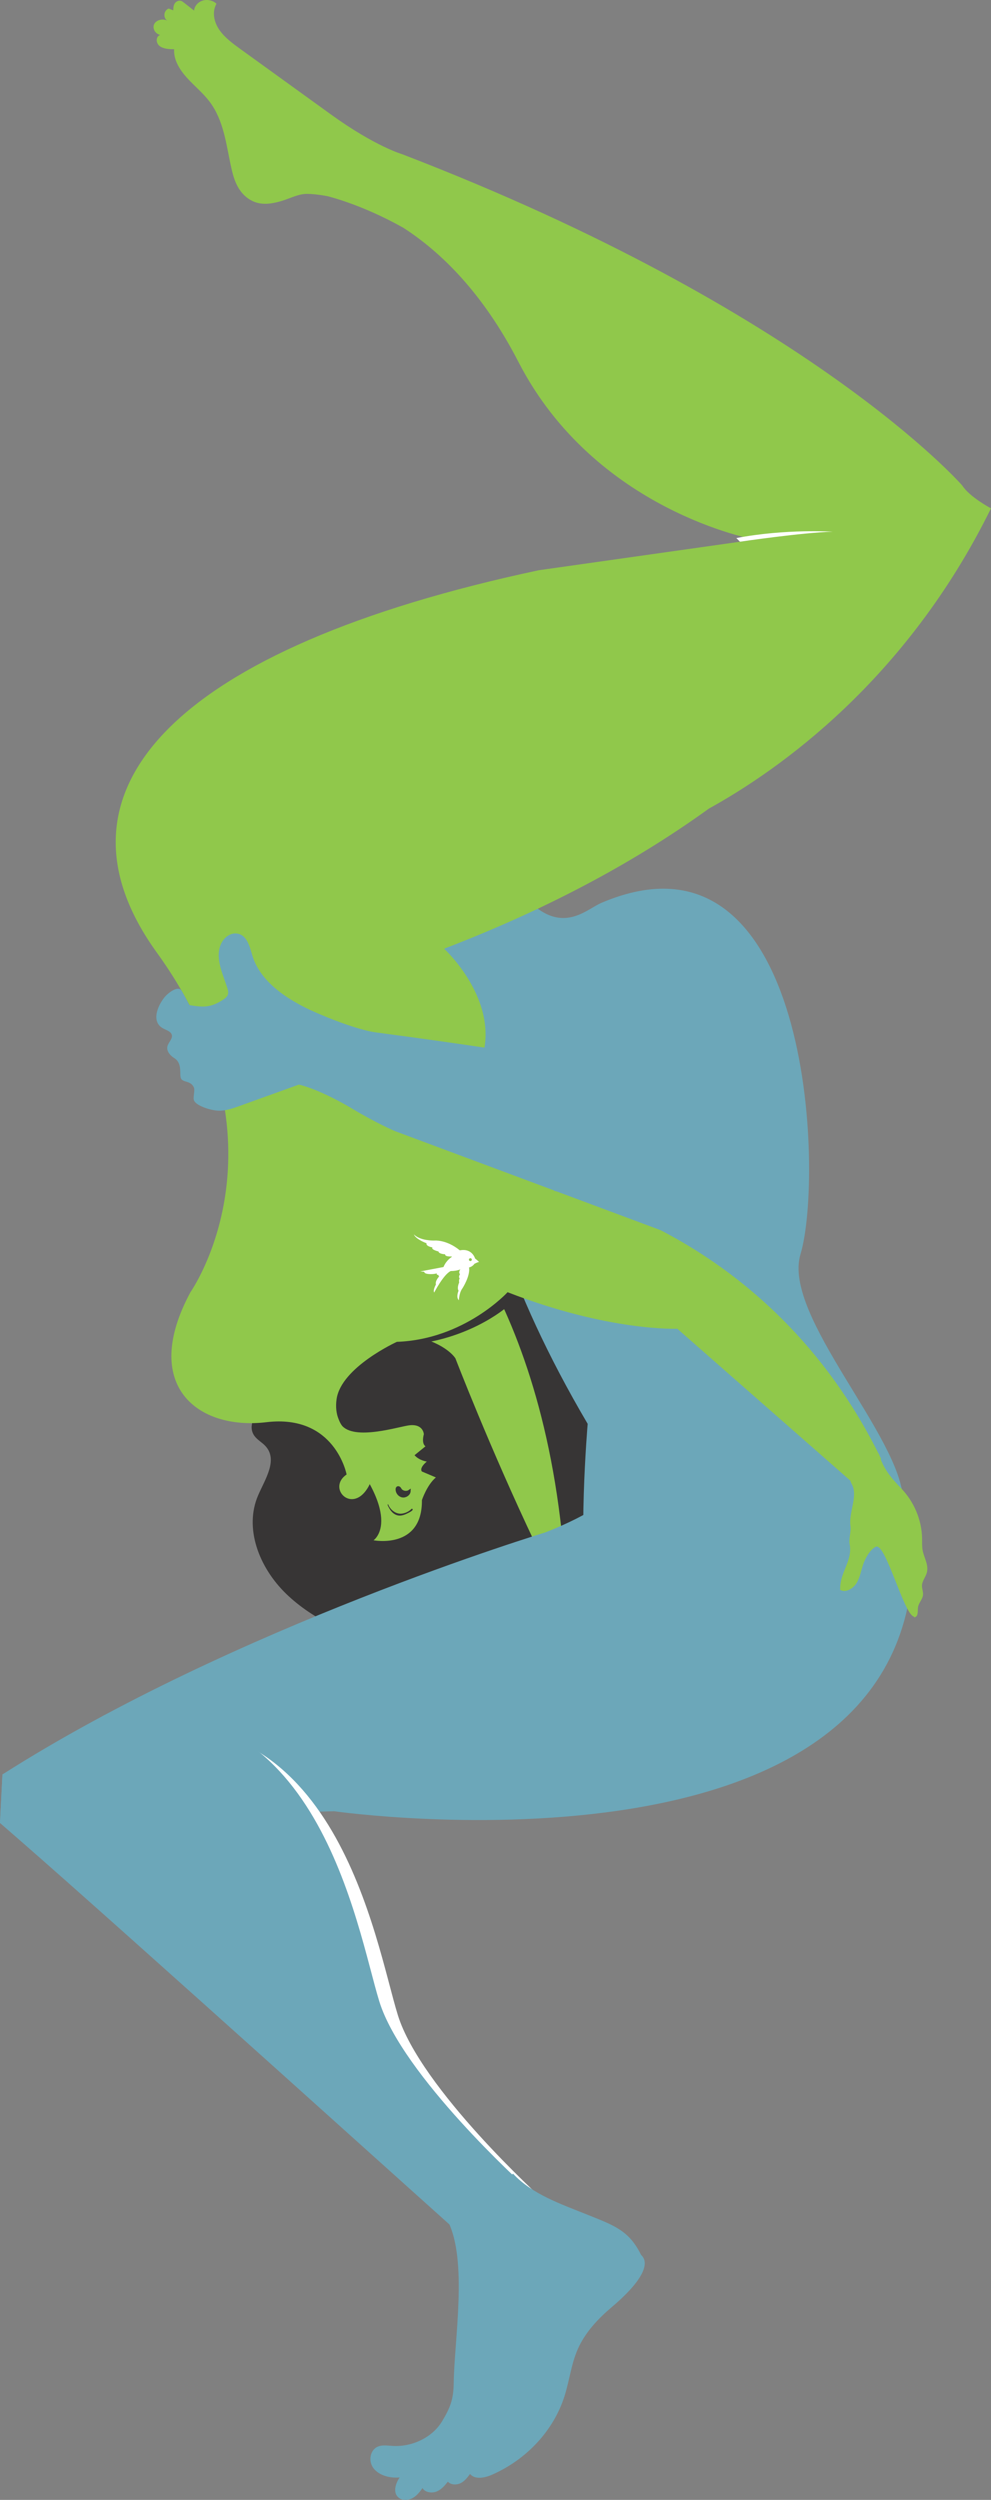 <?xml version="1.0" encoding="UTF-8" standalone="no"?>
<!-- Created with Inkscape (http://www.inkscape.org/) -->

<svg
   xmlns:dc="http://purl.org/dc/elements/1.1/"
   xmlns:cc="http://creativecommons.org/ns#"
   xmlns:rdf="http://www.w3.org/1999/02/22-rdf-syntax-ns#"
   xmlns:svg="http://www.w3.org/2000/svg"
   xmlns="http://www.w3.org/2000/svg"
   xmlns:inkscape="http://www.inkscape.org/namespaces/inkscape"
   version="1.1"
   width="344.781"
   height="869.643"
   id="svg2"
   xml:space="preserve"><rect width="100%" height="100%" fill="#808080" stroke="none"/><defs
     id="defs6"><clipPath
       id="clipPath16"><path
         d="m 0,695.714 275.825,0 L 275.825,0 0,0 0,695.714 z"
         inkscape:connector-curvature="0"
         id="path18" /></clipPath></defs><g
     transform="matrix(1.25,0,0,-1.25,0,869.643)"
     id="g10"><g
       id="g12"><g
         clip-path="url(#clipPath16)"
         id="g14"><g
           transform="translate(179.565,264.516)"
           id="g20"><path
             d="m 0,0 c 4.023,10.985 6.811,22.368 8.309,33.928 1.07,8.253 1.33,17.185 -3.537,24.482 -6.738,10.102 -20.457,25.147 -33.416,25.502 -29.855,0.818 -59.414,-23.398 -77.769,-43.749 -2.202,-2.442 -4.313,-5.893 -2.309,-8.609 0.795,-1.079 2.103,-1.776 3.026,-2.773 3.577,-3.866 -0.082,-9.22 -2.032,-13.75 -3.898,-9.057 0.18,-19.965 7.775,-27.351 7.596,-7.386 18.125,-11.794 28.687,-14.978 18.992,-5.724 41.819,-7.457 56.385,4.022 C -7.31,-17.309 -3.161,-8.631 0,0"
             inkscape:connector-curvature="0"
             id="path22"
             style="fill:#373535;fill-opacity:1;fill-rule:nonzero;stroke:none" /></g><g
           transform="translate(76.317,321.442)"
           id="g24"><path
             d="m 0,0 c 42.435,9.976 50.443,-3.76 50.443,-3.76 0,0 9.58,-24.92 22.247,-51.587 l 7.333,3.334 C 71.781,23.675 35.783,49.53 35.783,49.53"
             inkscape:connector-curvature="0"
             id="path26"
             style="fill:#90c84b;fill-opacity:1;fill-rule:nonzero;stroke:none" /></g><g
           transform="translate(248.195,279.644)"
           id="g28"><path
             d="m 0,0 c -3.305,-6.44 1.444,-10.406 1.444,-10.406 l -85.651,-18.735 c -3.457,13.141 -0.42,48.958 -0.42,48.958 -45.524,77.305 -30.668,118.477 -30.668,118.477 l -9.849,6.133 -14.411,-10.395 c -7.067,6.154 -10.579,14.754 -10.579,14.754 l -11.834,-4.474 c -5.165,25.235 3.681,35.59 3.681,35.59 25.254,24.851 33.505,9.323 33.505,9.323 6.942,-8.727 26.393,-26.141 26.393,-26.141 8.084,-5.797 13.813,0.119 17.577,1.724 58.587,24.976 61.967,-76.046 55.414,-97.798 C -30.547,49.92 2.963,15.953 3.155,-1.609 3.223,-7.793 -2.471,5.398 1.197,0.215 -1.56,4.638 -4.316,9.061 -7.072,13.483"
             inkscape:connector-curvature="0"
             id="path30"
             style="fill:#6ca7b9;fill-opacity:1;fill-rule:nonzero;stroke:none" /></g><g
           transform="translate(136.582,340.928)"
           id="g32"><path
             d="m 0,0 c -8.886,-0.782 -18.349,-4.062 -26.567,-7.938 -6.758,-3.187 -25.547,-12.693 -18.805,-23.087 0.873,-1.346 1.95,-2.531 3.163,-3.601 2.188,8.432 16.582,14.984 16.582,14.984 C -6.814,-18.976 4.484,-8.941 4.484,-8.941 12.584,-12.088 9.033,0.795 0,0"
             inkscape:connector-curvature="0"
             id="path34"
             style="fill:#373535;fill-opacity:1;fill-rule:nonzero;stroke:none" /></g><g
           transform="translate(154.311,364.274)"
           id="g36"><path
             d="m 0,0 -21.482,33.673 c 8.53,17.459 -9.214,33.747 -9.214,33.747 30.71,11.781 54.797,25.325 73.661,38.971 19.597,10.826 54.989,35.746 78.548,83.571 0,0 -5.968,3.166 -7.995,6.359 0,0 -42.27,48.51 -155.864,92.192 0,0 -7.516,2.157 -19.863,11.078 -8.345,6.028 -16.689,12.057 -25.033,18.085 -2.234,1.614 -4.511,3.271 -6.012,5.446 -1.501,2.174 -2.105,5.002 -0.805,7.273 -0.933,0.923 -2.516,1.286 -3.84,0.881 -1.324,-0.404 -2.309,-1.553 -2.39,-2.787 -0.956,0.75 -1.912,1.5 -2.868,2.249 -0.241,0.189 -0.491,0.383 -0.798,0.469 -0.684,0.193 -1.434,-0.231 -1.766,-0.792 -0.331,-0.561 -0.348,-1.221 -0.357,-1.854 -0.431,0.17 -0.862,0.339 -1.293,0.509 -1.437,-0.595 -1.606,-2.675 -0.28,-3.448 -1.186,0.757 -3.102,0.322 -3.721,-0.846 -0.62,-1.168 0.23,-2.745 1.648,-3.063 -1.314,-0.453 -1.219,-2.294 -0.14,-3.098 1.078,-0.805 2.615,-0.863 4.027,-0.881 -0.192,-2.863 1.45,-5.589 3.466,-7.843 2.016,-2.254 4.449,-4.216 6.278,-6.591 4.158,-5.402 4.736,-12.244 6.18,-18.644 0.451,-1.998 1.01,-4.01 2.142,-5.787 1.133,-1.777 2.912,-3.316 5.133,-3.883 2.295,-0.585 4.761,-0.082 7.011,0.623 2.249,0.704 4.432,1.893 6.82,1.877 1.252,-0.009 3.179,-0.173 5.601,-0.634 0,0 9.47,-2.222 21.154,-8.802 10.467,-6.748 22.164,-18.152 32.023,-37.306 21.391,-41.56 65.814,-49.477 65.814,-49.477 L -4.372,172.744 C -105.8,151.115 -143.208,111.438 -110.685,66.376 c 38.465,-53.295 9.38,-94.554 9.38,-94.554 -14,-26 2.032,-38.458 21.154,-36.173 19.122,2.285 22.311,-14.549 22.311,-14.549 -5.467,-3.735 1.31,-10.91 5.756,-3.936 4.447,6.975 -1.737,13.276 -1.737,13.276 0,0 -8.051,2.765 -6.813,11.6 1.247,8.903 16.785,15.972 16.785,15.972 18.814,0.666 30.813,13.81 30.813,13.81 28.286,-10.99 47.239,-10.167 47.239,-10.167 l 49.134,-43.124 7.579,6.944 C 59.576,-10.254 0,0 0,0"
             inkscape:connector-curvature="0"
             id="path38"
             style="fill:#90c84b;fill-opacity:1;fill-rule:nonzero;stroke:none" /></g><g
           transform="translate(177.403,421.85)"
           id="g40"><path
             d="m 0,0 c 0,0 -7.033,-12.262 -7.736,-23.695 0,0 -13.701,3.432 -64.939,10.231 -7.346,0.975 -21.177,7.437 -21.177,7.437 l -4.864,-22.037 c 2.838,1.913 12.803,-2.673 19.453,-6.674 6.649,-4.001 11.764,-6.173 11.764,-6.173 l 75.804,-28.267 4.6,8.917 c 0,0 13.129,18.886 16.141,66.138 0,0 -11.172,1.211 -10.317,4.082 0,0 1.649,27.294 -18.729,-9.959"
             inkscape:connector-curvature="0"
             id="path42"
             style="fill:#6ca7b9;fill-opacity:1;fill-rule:nonzero;stroke:none" /></g><g
           transform="translate(178.315,289.991)"
           id="g44"><path
             d="m 0,0 c 0,0 -0.494,-10.534 -26.536,-20.741 0,0 -86.577,-26.232 -151.1,-67.361 l -0.679,-13.503 c 0,0 2.751,0.925 93.013,3.266 0,0 168.684,-24.089 160.869,78.889"
             inkscape:connector-curvature="0"
             id="path46"
             style="fill:#6ca7b9;fill-opacity:1;fill-rule:nonzero;stroke:none" /></g><g
           transform="translate(91.89,297.478)"
           id="g48"><path
             d="m 0,0 c 0.844,3.156 -8.816,7.508 -8.816,7.508 l 8.782,4.997 c -0.72,-1.697 2.602,-9.822 2.602,-9.822 2.204,-5.782 15.075,-1.877 18.971,-1.18 4.392,0.785 4.54,-2.4 4.54,-2.4 -0.721,-2.789 0.458,-3.366 0.458,-3.366 l -3.052,-2.482 c 1.366,-1.513 3.415,-1.766 3.415,-1.766 -2.294,-1.947 -1.352,-2.771 -1.352,-2.771 l 3.88,-1.647 c -2.499,-2.107 -3.884,-6.307 -3.884,-6.307 0.144,-13.844 -13.468,-11.181 -13.468,-11.181 0,0 9.698,6.394 -12.076,30.417"
             inkscape:connector-curvature="0"
             id="path50"
             style="fill:#90c84b;fill-opacity:1;fill-rule:nonzero;stroke:none" /></g><g
           transform="translate(110.463,281.208)"
           id="g52"><path
             d="M 0,0 C 0.014,-0.869 0.669,-1.717 1.556,-1.866 2.444,-2.014 3.432,-1.335 3.473,-0.467 2.7,-0.997 1.495,-0.779 0.991,-0.017 0.899,0.123 0.827,0.278 0.706,0.396 0.586,0.514 0.396,0.588 0.238,0.519 0.048,0.436 -0.003,0.2 0,0"
             inkscape:connector-curvature="0"
             id="path54"
             style="fill:#373535;fill-opacity:1;fill-rule:nonzero;stroke:none" /></g><g
           transform="translate(110.463,281.208)"
           id="g56"><path
             d="M 0,0 C 0.014,-0.869 0.669,-1.717 1.556,-1.866 2.444,-2.014 3.432,-1.335 3.473,-0.467 2.7,-0.997 1.495,-0.779 0.991,-0.017 0.899,0.123 0.827,0.278 0.706,0.396 0.586,0.514 0.396,0.588 0.238,0.519 0.048,0.436 -0.003,0.2 0,0 z"
             inkscape:connector-curvature="0"
             id="path58"
             style="fill:none;stroke:#373535;stroke-width:0.721;stroke-linecap:butt;stroke-linejoin:miter;stroke-miterlimit:10;stroke-opacity:1;stroke-dasharray:none" /></g><g
           transform="translate(114.549,275.805)"
           id="g60"><path
             d="m 0,0 c -0.651,-0.656 -1.517,-1.112 -2.439,-1.284 -0.214,-0.04 -0.43,-0.065 -0.647,-0.064 -0.788,0.001 -1.543,0.34 -2.139,0.829 -0.587,0.481 -1.04,1.112 -1.303,1.812 C -6.683,1.281 -6.67,1.056 -6.606,0.92 c 0.303,-0.637 0.65,-1.265 1.142,-1.781 0.491,-0.516 1.144,-0.915 1.87,-1 0.913,-0.107 1.81,0.284 2.633,0.693 0.369,0.184 0.739,0.375 1.052,0.64 0.114,0.097 0.228,0.221 0.223,0.367 C 0.309,-0.015 0.105,0.106 0,0"
             inkscape:connector-curvature="0"
             id="path62"
             style="fill:#373535;fill-opacity:1;fill-rule:nonzero;stroke:none" /></g><g
           transform="translate(34.137,214.608)"
           id="g64"><path
             d="m 0,0 c 59.621,9.699 70.225,-59.109 76.589,-79.671 6.364,-20.562 40.194,-51.166 40.194,-51.166 l -15.687,-15.332 c -2.671,2.225 -95.517,86.078 -124.736,111.52 l -5.355,4.663 0.679,13.503"
             inkscape:connector-curvature="0"
             id="path66"
             style="fill:#ffffff;fill-opacity:1;fill-rule:nonzero;stroke:none" /></g><g
           transform="translate(28.995,218.371)"
           id="g68"><path
             d="m 0,0 c 59.621,9.699 70.225,-59.109 76.589,-79.671 6.364,-20.562 40.194,-51.166 40.194,-51.166 l -15.687,-15.332 c -2.671,2.225 -95.517,86.078 -124.736,111.52 l -5.355,4.663 0.679,13.503"
             inkscape:connector-curvature="0"
             id="path70"
             style="fill:#6ca7b9;fill-opacity:1;fill-rule:nonzero;stroke:none" /></g><g
           transform="translate(124.594,77.722)"
           id="g72"><path
             d="m 0,0 c 5.666,-11.053 1.847,-33.11 1.688,-45.183 -0.059,-4.5 -0.916,-6.83 -3.271,-10.713 -2.666,-4.395 -8.196,-7.132 -13.736,-6.799 -1.3,0.078 -2.654,0.305 -3.862,-0.104 -2.478,-0.84 -3.002,-4.192 -1.394,-6.193 1.608,-2.001 4.575,-2.721 7.221,-2.481 -1.255,-1.762 -1.99,-4.501 -0.082,-5.771 1.108,-0.737 2.68,-0.556 3.802,0.101 1.123,0.657 1.897,1.697 2.642,2.711 0.706,-1.215 2.58,-1.492 3.92,-0.952 1.339,0.541 2.266,1.66 3.136,2.736 0.841,-0.93 2.445,-0.963 3.568,-0.399 1.123,0.565 1.879,1.573 2.595,2.547 1.335,-1.635 4.082,-1.101 6.038,-0.248 9.703,4.229 17.22,12.344 20.245,21.854 1.472,4.631 1.937,9.577 4.09,13.96 2.047,4.166 5.349,7.709 8.993,10.795 C 58.931,-12.84 54,-9.862 53.822,-9.502 50.459,-2.715 46.338,-1.34 38.909,1.645 31.48,4.63 23.488,7.355 18.21,13.053"
             inkscape:connector-curvature="0"
             id="path74"
             style="fill:#6ca7b9;fill-opacity:1;fill-rule:nonzero;stroke:none" /></g><g
           transform="translate(254.415,245.796)"
           id="g76"><path
             d="m 0,0 c -2.841,0.501 -7.963,20.892 -10.689,19.456 -1.623,-0.854 -2.908,-3.205 -3.5,-4.952 -0.591,-1.747 -0.858,-3.616 -1.852,-5.196 -0.994,-1.58 -3.108,-2.741 -4.523,-1.836 -0.185,4.928 3.564,8.029 2.62,12.784 -0.263,1.322 0.445,3.57 0.246,4.91 -0.577,3.878 2.225,8.49 0.325,11.767 -0.333,0.575 -0.716,2.049 -0.63,2.752 0.081,0.661 0.537,0.274 1.064,0.708 2.213,1.823 4.568,3.822 7.12,5.012 1.148,-3.949 2.954,-6.285 6.313,-9.787 C -0.088,32.055 2.142,27.016 2.229,21.775 2.247,20.694 2.183,19.595 2.367,18.548 2.748,16.387 4.174,14.376 3.525,12.171 3.186,11.017 2.302,9.988 2.204,8.813 2.122,7.826 2.618,6.909 2.468,5.924 2.293,4.771 1.279,3.807 1.102,2.654 0.946,1.644 1.243,0.255 0.292,-0.12 0.17,-0.168 0.011,-0.219 -0.009,-0.349 -0.028,-0.479 0.122,-0.022 0,0"
             inkscape:connector-curvature="0"
             id="path78"
             style="fill:#90c84b;fill-opacity:1;fill-rule:nonzero;stroke:none" /></g><g
           transform="translate(50.463,420.116)"
           id="g80"><path
             d="m 0,0 c -0.995,1.352 -3.739,-0.735 -4.773,-2.061 -2.01,-2.58 -3.441,-6.621 -0.522,-8.41 0.935,-0.573 2.271,-0.862 2.619,-1.818 0.422,-1.157 -0.976,-2.198 -1.208,-3.395 -0.239,-1.232 0.736,-2.455 1.891,-3.161 2.448,-1.497 1.337,-4.601 1.934,-5.735 0.598,-1.134 2.718,-0.508 3.569,-2.482 0.373,-0.867 -0.387,-2.878 0.074,-3.71 0.863,-1.558 5.059,-2.761 7.025,-2.741 1.966,0.02 3.839,0.686 5.658,1.342 5.2,1.874 10.4,3.748 15.6,5.622 1.083,0.391 2.186,0.791 3.081,1.455 0.851,0.632 1.469,1.469 2.036,2.313 2.479,3.681 4.242,7.735 5.192,11.934 0.11,0.484 0.209,0.985 0.096,1.469 -0.283,1.215 -1.73,1.883 -3.006,2.406 -8.528,3.499 -17.197,8.759 -19.535,16.788 -0.718,2.468 -1.501,5.73 -4.376,5.996 C 13.538,15.981 11.938,14.656 11.19,13.188 9.198,9.277 11.468,4.828 12.79,0.699 13,0.043 13.184,-0.667 12.92,-1.307 12.686,-1.874 12.138,-2.289 11.586,-2.645 8.251,-4.788 6.313,-4.793 2.254,-4.119 2.254,-4.119 0.39,-0.53 0,0"
             inkscape:connector-curvature="0"
             id="path82"
             style="fill:#6ca7b9;fill-opacity:1;fill-rule:nonzero;stroke:none" /></g><g
           transform="translate(205.952,544.954)"
           id="g84"><path
             d="m 0,0 c 0,0 17.359,2.574 25.832,2.784 0,0 -12.899,0.877 -26.84,-1.762 L 0,0 z"
             inkscape:connector-curvature="0"
             id="path86"
             style="fill:#ffffff;fill-opacity:1;fill-rule:nonzero;stroke:none" /></g><g
           transform="translate(131.057,344.787)"
           id="g88"><path
             d="m 0,0 c -0.21,-0.079 -0.443,0.026 -0.521,0.233 -0.078,0.208 0.029,0.44 0.239,0.519 C -0.072,0.83 0.161,0.726 0.239,0.518 0.317,0.311 0.21,0.079 0,0 m 1.171,0.695 c 0,0 -0.821,2.945 -4.242,2.263 -3.77,3.076 -7.067,2.723 -7.067,2.723 0,0 -3.943,-0.136 -5.741,1.735 0.566,-1.414 3.549,-2.486 3.549,-2.486 0,0 -0.391,-0.748 1.635,-1.155 -0.469,-0.635 1.696,-1.131 1.696,-1.131 0,0 -0.112,-0.643 1.852,-0.79 -0.151,-0.729 1.814,-0.593 1.814,-0.593 l 0.015,-0.136 c 0,0 -1.507,-0.883 -2.305,-2.808 l -6.47,-1.225 1.135,-0.104 c 0,0 -0.158,-0.519 1.259,-0.624 1.418,-0.105 2.224,0.198 2.224,0.198 0,0 -0.238,-0.496 0.525,-0.457 -0.232,-0.229 0.145,-0.388 0.145,-0.388 0,0 -1.201,-1.228 -0.922,-2.254 -0.968,-1.849 -0.472,-2.228 -0.472,-2.228 0,0 2.599,5.04 4.586,5.962 2.104,0.046 2.704,0.519 2.704,0.519 0,0 -0.658,-0.883 -0.116,-1.387 -0.534,-0.837 -0.093,-1.166 -0.093,-1.166 0,0 -0.279,-0.387 -0.135,-1.147 -0.713,-1.681 -0.167,-2.289 -0.167,-2.289 0,0 -0.814,-1.79 0.078,-2.658 0.143,2.352 0.987,3.305 0.987,3.305 0,0 2.24,3.456 1.848,5.819 1.007,0.236 1.492,1.019 1.492,1.019 0,0 0.889,0.486 1.308,0.502 C 1.85,0.172 1.171,0.695 1.171,0.695"
             inkscape:connector-curvature="0"
             id="path90"
             style="fill:#ffffff;fill-opacity:1;fill-rule:nonzero;stroke:none" /></g></g></g></g></svg>